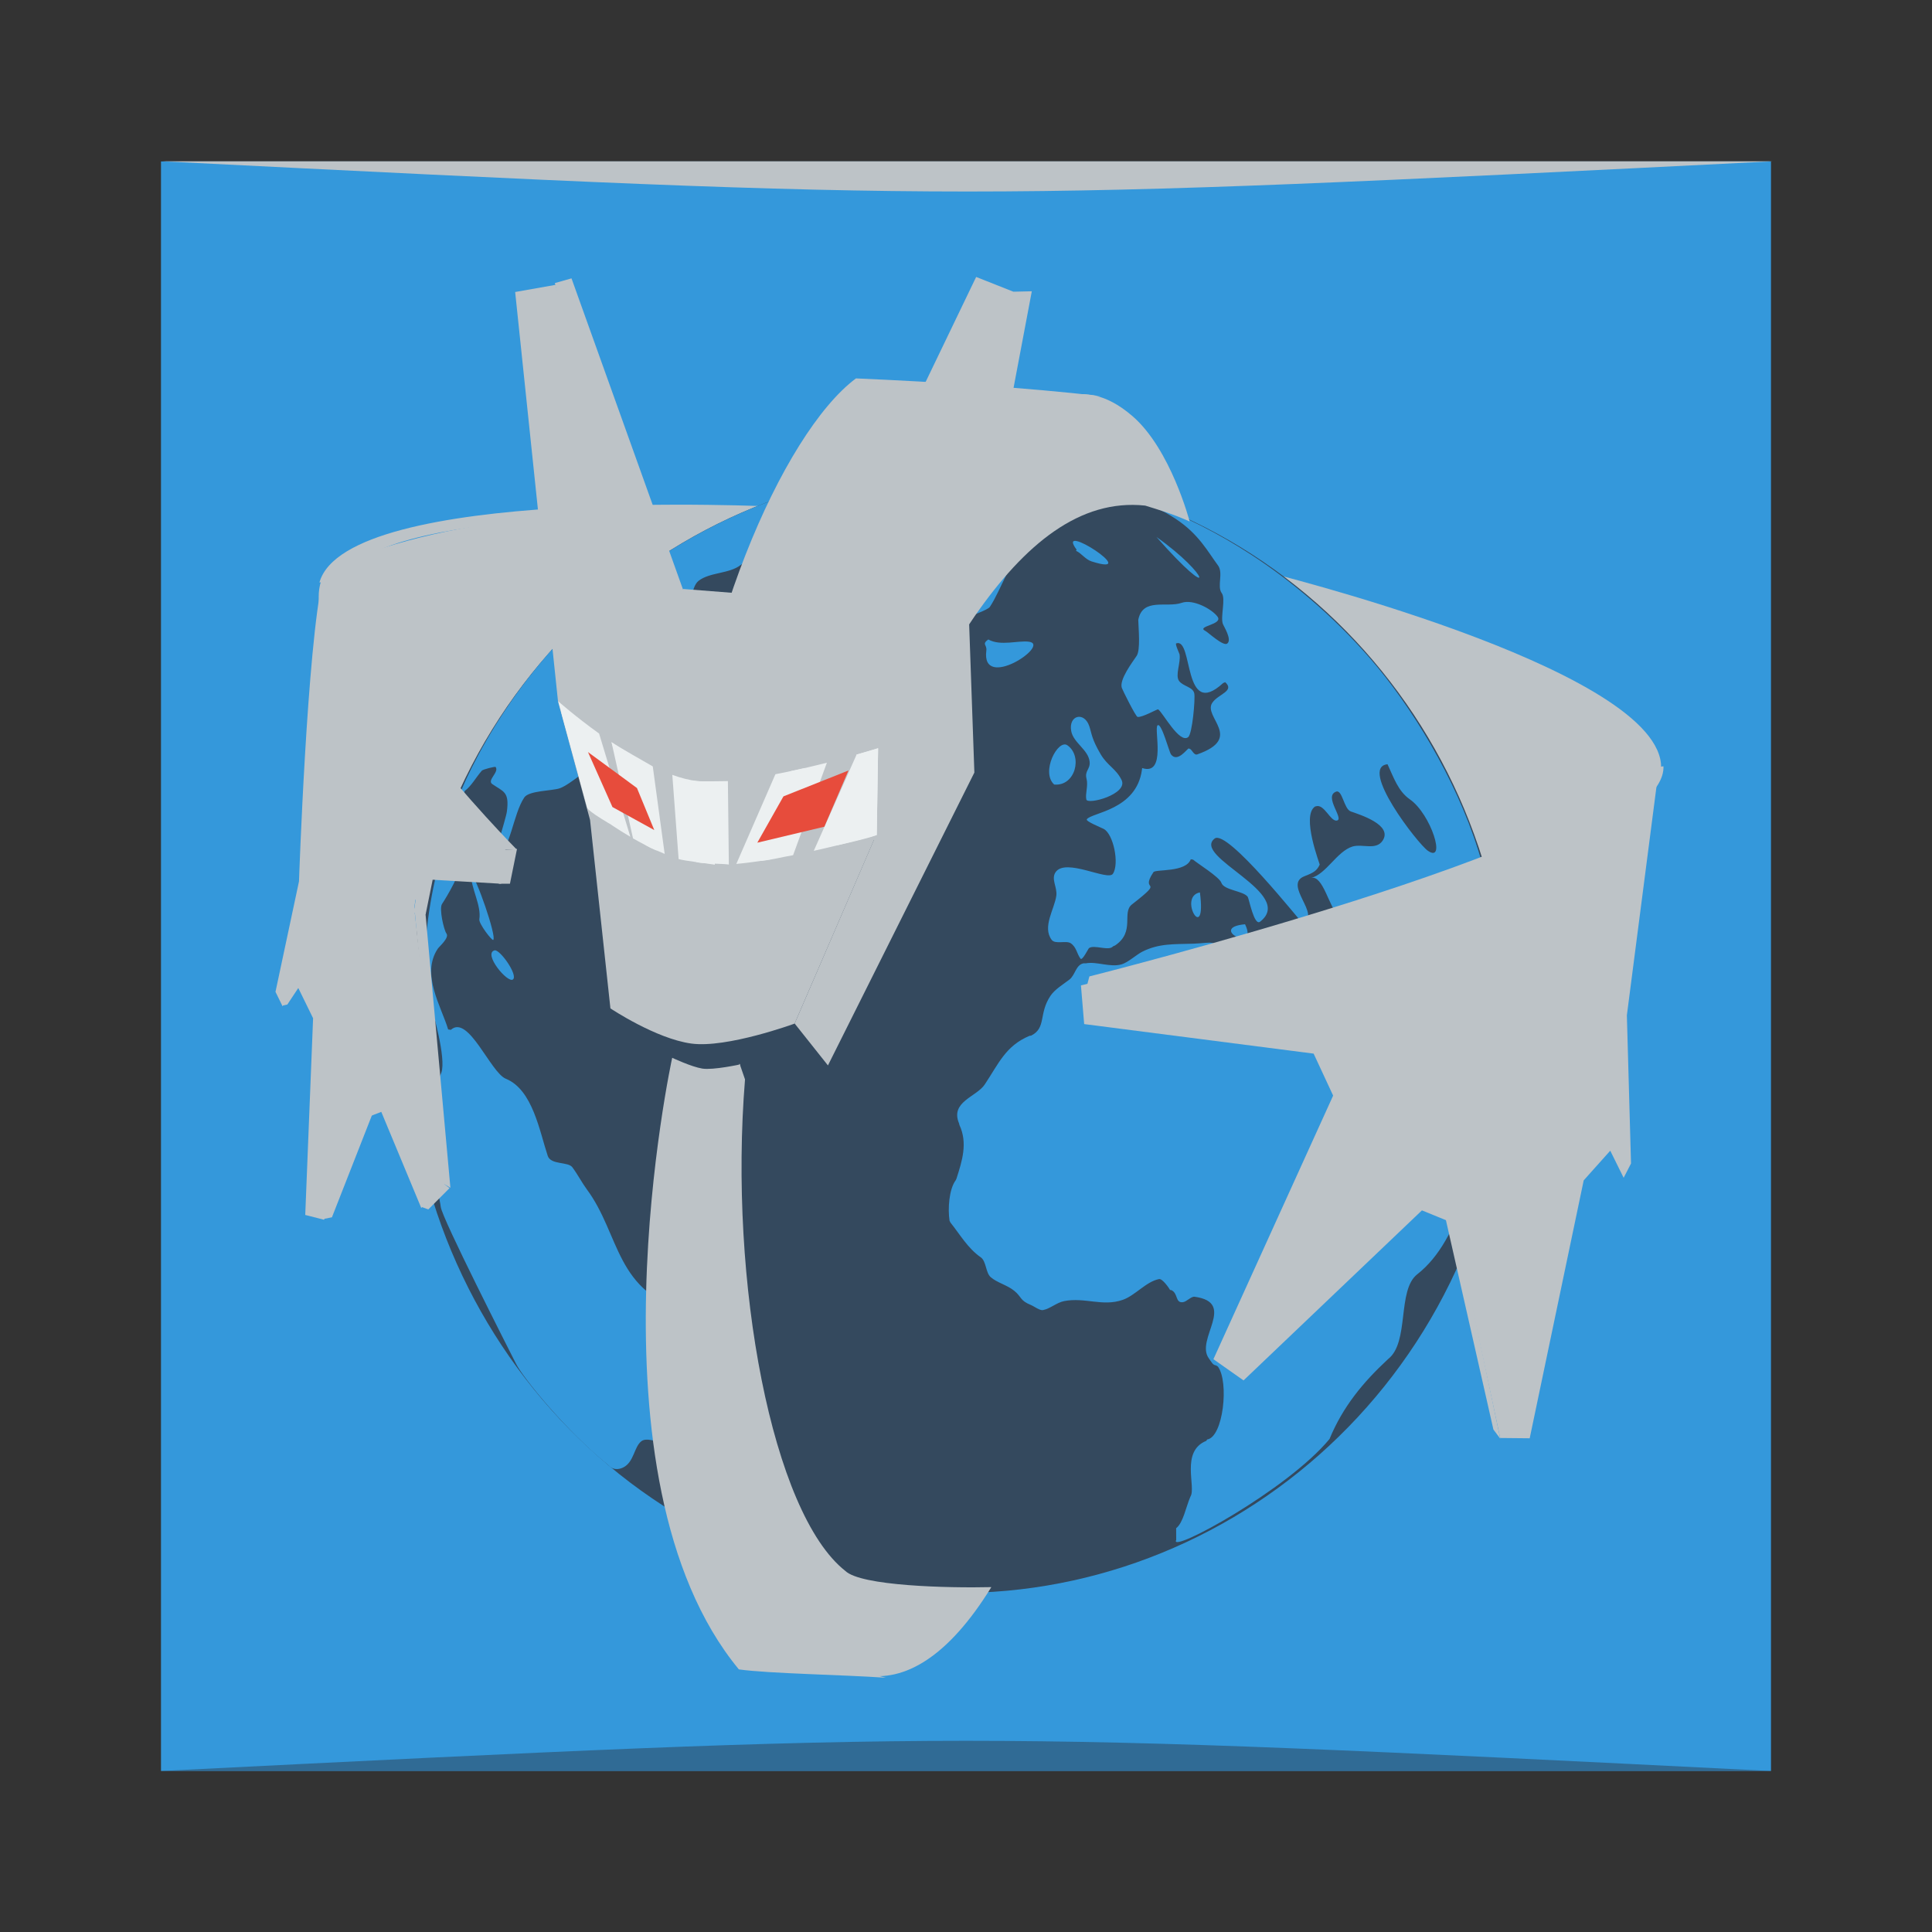 <?xml version="1.0" encoding="UTF-8" standalone="no"?>
<!-- Created with Inkscape (http://www.inkscape.org/) -->

<svg
   xmlns:dc="http://purl.org/dc/elements/1.1/"
   xmlns:cc="http://creativecommons.org/ns#"
   xmlns:rdf="http://www.w3.org/1999/02/22-rdf-syntax-ns#"
   xmlns:svg="http://www.w3.org/2000/svg"
   xmlns="http://www.w3.org/2000/svg"
   xmlns:sodipodi="http://sodipodi.sourceforge.net/DTD/sodipodi-0.dtd"
   xmlns:inkscape="http://www.inkscape.org/namespaces/inkscape"
   width="48"
   height="48"
   id="svg2"
   version="1.1"
   inkscape:version="0.91 r13725"
   sodipodi:docname="rekonq.svg">
  <rect width="100%" height="100%" fill="#333333" stroke="none"/>
  <defs
     id="defs4">
    <linearGradient
       id="linearGradient1374">
      <stop
         style="stop-color:#fef3c8;stop-opacity:1"
         offset="0"
         id="stop1376" />
      <stop
         style="stop-color:#ffffff;stop-opacity:1;"
         offset="1"
         id="stop1378" />
    </linearGradient>
  </defs>
  <sodipodi:namedview
     id="base"
     pagecolor="#ffffff"
     bordercolor="#666666"
     borderopacity="1.0"
     inkscape:pageopacity="0.0"
     inkscape:pageshadow="2"
     inkscape:zoom="16"
     inkscape:cx="23.851562"
     inkscape:cy="24.172018"
     inkscape:document-units="px"
     inkscape:current-layer="layer1"
     showgrid="true"
     inkscape:window-width="1366"
     inkscape:window-height="744"
     inkscape:window-x="0"
     inkscape:window-y="24"
     inkscape:window-maximized="1">
    <inkscape:grid
       type="xygrid"
       id="grid3232" />
  </sodipodi:namedview>
  <g
     inkscape:label="Capa 1"
     inkscape:groupmode="layer"
     id="layer1"
     transform="translate(0,-1004.362)">
    <rect
       style="fill:#3498db;fill-opacity:1;stroke:none"
       id="rect2991-1"
       width="40"
       height="39.989"
       x="4"
       y="-1048.362"
       ry="0"
       transform="scale(1,-1)" />
    <path
       style="opacity:0.5;fill:#2c3e50;fill-opacity:1;stroke:none"
       d="m 4,1048.362 0,0 c 20,-1 20,-1 40,0 z"
       id="path3257"
       inkscape:connector-curvature="0"
       sodipodi:nodetypes="cccc" />
    <path
       sodipodi:nodetypes="cccc"
       inkscape:connector-curvature="0"
       id="path4027"
       d="m 4.039,1008.37 0,0 c 20,1 20,1 40,0 z"
       style="opacity:1;fill:#bdc3c7;fill-opacity:1;stroke:none" />
    <g
       style="display:inline"
       id="g6541"
       transform="matrix(0.783,0,0,0.8,5.082,1009.128)">
      <g
         transform="translate(-16.852,-2.281)"
         style="display:inline"
         inkscape:label="BackItems"
         id="layer3">
        <g
           transform="matrix(0.105,0,0,0.105,3.885,-12.658)"
           id="g3149"
           style="display:inline">
          <g
             transform="translate(0,280)"
             id="g7038">
            <path
               inkscape:connector-curvature="0"
               style="fill:#bdc3c7;fill-opacity:1;stroke:none"
               d="m 274.057,107.621 10.343,-150.171 c -37.542,-1.168 -82.511,-0.794 -122.581,15.732 l -1.879,87.126 114.116,47.312 z"
               id="path6974"
               sodipodi:nodetypes="ccccc" />
          </g>
          <path
             inkscape:connector-curvature="0"
             style="fill:#bdc3c7;fill-opacity:1;stroke:none"
             d="m 166.282,255.59 c 12.172,-20.888 119.223,-17.77 119.223,-17.77 l 10.418,-2.429 c 0,0 -129.509,-6.278 -137.713,22.434 4.574,-0.543 4.205,0.124 8.072,-2.234 z"
             id="path3882"
             sodipodi:nodetypes="ccccc" />
        </g>
        <g
           transform="matrix(0.105,0,0,0.105,3.885,-12.658)"
           id="g3135"
           style="display:inline">
          <path
             inkscape:connector-curvature="0"
             style="fill:#bdc3c7;fill-opacity:1;stroke:none"
             d="M 558.659,309.451 548.155,390.796 471.358,412.743 426.474,247.542 c 44.068,21.32 100.052,23.88 132.185,61.91 z"
             id="path4010"
             sodipodi:nodetypes="ccccc" />
          <path
             inkscape:connector-curvature="0"
             style="fill:#bdc3c7;fill-opacity:1;stroke:none"
             d="m 390.269,373.743 c 0,0 159.345,-33.718 161.673,-60.735 2.328,-27.017 -105.843,-54.073 -105.843,-54.073 l -2.677,-4.443 c 0,0 117.056,28.039 120.186,56.833 3.092,28.445 -174.281,65.898 -174.281,65.898 l 0.942,-3.48 z"
             id="path3880"
             sodipodi:nodetypes="czcczcc" />
        </g>
      </g>
      <g
         transform="translate(-16.852,-2.281)"
         style="display:inline"
         inkscape:label="Globe"
         id="layer5">
        <path
           inkscape:connector-curvature="0"
           style="display:inline;fill:#34495e"
           id="path258"
           d="M 57.632,32.839 C 60.129,23.518 54.597,13.936 45.276,11.438 35.954,8.94 26.372,14.472 23.875,23.794 c -2.497,9.321 3.035,18.903 12.356,21.401 9.322,2.498 18.903,-3.034 21.402,-12.356 z" />
        <path
           inkscape:connector-curvature="0"
           sodipodi:nodetypes="cccccccsccssccssssssssccsssssccsccssssssssccssssccsccssccssccsssssssccsssssssccssssssssssssccsssssccssssccssssscsssscssccccccsssssccscsssssssscsssssssssccssccssccsssssssssccssccssssscsccssssccccsscssssccssscccsssccccscsccsssccsssccssccsccccccssssssssccssscccccccccsccssc"
           d="m 49.867,25.027 c -1.198,0.107 0.452,0.914 0,0 z M 48.435,24.038 c -0.721,0.136 0.221,1.659 0,0 z m -1.379,-11.038 c 1.913,2.126 1.709,1.182 0,0 z m -2.554,0.429 c 0.172,0.072 0.295,0.268 0.5,0.331 1.657,0.512 -1.196,-1.306 -0.478,-0.364 m -2.802,2.788 c 0.393,0.212 0.946,0.022 1.291,0.069 0.705,0.095 -1.528,1.553 -1.355,0.274 0.027,-0.201 -0.176,-0.188 0.103,-0.373 m -2.502,-3.082 c 0.592,0.725 -0.849,1.455 -1.241,2.031 -0.218,0.32 -0.269,0.77 -0.48,1.079 -0.157,0.231 0.263,0.654 0.233,0.876 -0.009,0.067 1.258,-0.649 1.521,-0.85 0.418,-0.319 2.348,-0.847 2.478,-1.037 0.356,-0.523 0.683,-1.559 1.175,-1.935 0.43,-0.328 -0.601,-0.455 -0.738,-0.522 -0.542,-0.266 -2.08,-0.401 -2.662,-0.201 -0.093,0.032 -0.308,0.482 -0.375,0.565 M 37.945,11.734 c 0.101,0.272 0.03,0.879 0.264,1.038 0.114,0.078 1.572,-0.324 1.823,-0.352 0.099,-0.011 0.93,0.022 0.879,-0.128 -0.085,-0.25 -0.939,-0.111 -1.128,-0.24 -0.199,-0.136 -0.836,-0.664 -1.074,-0.638 -0.341,0.038 -0.482,0.26 -0.764,0.319 z m -1.74,0.521 c 2.671,-0.805 1.048,-1.233 -0.091,-0.364 -0.294,0.224 -0.337,0.834 0.104,0.401 m -0.79,3.113 c -0.252,-0.84 0.838,-0.912 1.196,-1.439 0.266,-0.391 -0.08,-0.537 0.082,-0.868 0.085,-0.174 0.987,-0.778 1.134,-0.586 0.465,0.61 -0.257,1.049 -0.716,1.399 -0.204,0.155 0.125,0.726 -0.104,0.901 -0.411,0.314 -0.362,-0.346 -0.615,-0.259 -0.096,0.033 -0.114,0.385 -0.186,0.467 -0.208,0.236 -0.41,0.018 -0.524,0.105 -0.136,0.104 -0.074,0.257 -0.266,0.281 z m -1.234,3.017 c -1.389,0.106 -0.703,1.978 0.018,1.427 0.005,-0.004 -0.091,-0.235 -0.084,-0.293 0.016,-0.121 0.223,-0.239 0.162,-0.418 -0.013,-0.039 -0.438,-0.1 -0.268,-0.23 0.203,-0.155 0.456,-0.359 0.171,-0.487 z m -8.138,7.415 c -0.379,0.1 0.415,1.032 0.581,0.905 0.171,-0.131 -0.408,-0.935 -0.581,-0.905 z m -0.752,-2.371 c 0.007,0.469 0.336,0.971 0.267,1.408 -0.021,0.133 0.401,0.671 0.441,0.64 0.119,-0.091 -0.557,-2.002 -0.708,-2.048 z M 39.176,10.974 c -0.883,0.184 -4.706,0.797 -3.444,1.657 0.324,0.221 1.477,-0.847 1.648,-0.622 0.264,0.347 0.163,0.254 -0.198,0.554 l -0.081,0.077 c -1.941,0.489 0.131,0.639 -0.594,0.887 -0.744,0.255 -2.238,0.033 -2.648,0.346 -0.359,0.273 -0.976,0.218 -1.332,0.489 -0.263,0.201 -0.273,0.98 -0.313,1.277 -0.037,0.277 -0.804,0.613 -0.527,0.65 0.317,0.043 2.943,-1.9 3.123,-1.777 0.811,0.553 -0.34,0.918 -0.527,1.301 -0.105,0.215 0.908,0.031 0.871,-0.199 l 0.089,-0.005 c -0.058,0.179 -0.671,0.989 -0.573,1.506 0.049,0.26 0.315,0.627 0.104,0.788 -0.139,0.106 -0.29,0.264 -0.429,0.312 -0.225,0.077 -0.566,0.208 -0.769,0.23 -0.322,0.036 -0.491,-0.278 -0.624,-0.454 -0.157,-0.206 -1.502,0.059 -1.526,0.234 -0.024,0.178 0.674,-0.192 1.03,0.051 0.16,0.109 -0.301,0.589 -0.315,0.643 l -0.016,0.121 c -0.023,0.523 0.291,0.132 0.443,0.236 0.537,0.366 -1.315,0.551 -1.381,0.464 -0.163,-0.214 0.394,-0.552 0.343,-0.587 -0.446,-0.304 -1.071,0.429 -1.294,0.599 -0.215,0.164 -0.545,-0.065 -0.751,0.092 -0.312,0.238 -1.041,0.85 -1.36,0.96 -0.242,0.083 -0.98,0.069 -1.129,0.287 -0.362,0.532 -0.417,1.588 -0.936,1.985 -0.122,0.093 0.351,-1.3 0.385,-1.549 0.084,-0.623 -0.109,-0.612 -0.465,-0.854 -0.174,-0.119 0.23,-0.37 0.107,-0.531 -0.014,-0.018 -0.398,0.072 -0.438,0.117 -0.205,0.233 -0.323,0.466 -0.542,0.63 l -0.029,0.084 c -0.179,0.203 -0.879,1.62 -0.759,1.973 0.009,0.027 0.54,-0.154 0.647,0.158 0.083,0.243 -0.451,1.106 -0.579,1.294 -0.098,0.144 0.059,0.809 0.14,0.916 0.101,0.133 -0.228,0.404 -0.275,0.473 -0.541,0.795 0.116,1.803 0.329,2.507 l 0.086,0.012 c 0.558,-0.488 1.256,1.325 1.746,1.52 0.852,0.34 1.068,1.632 1.329,2.396 0.097,0.283 0.643,0.174 0.779,0.351 0.167,0.219 0.315,0.495 0.453,0.677 1.081,1.419 0.892,3.231 3.264,3.818 l 0.062,0.061 c 0.232,0.075 0.453,0.554 0.71,0.729 1.365,0.93 -0.057,1.261 -0.571,2.016 -0.256,0.377 -0.134,0.918 -0.384,1.285 -0.211,0.309 -1.054,-0.297 -1.343,-0.076 -0.234,0.178 -0.231,0.646 -0.575,0.814 -0.154,0.075 -0.333,0.079 -0.47,-0.068 C 28.316,40.758 26.96,39.114 26.737,38.68 c -0.223,-0.435 -2.35,-4.518 -2.39,-4.875 -0.04,-0.357 -0.667,-2.87 -0.501,-3.445 0.166,-0.576 0.353,-0.269 0.519,-0.721 0.167,-0.452 -0.296,-1.975 -0.296,-1.975 -0.717,-2.243 0.605,-5.769 0.666,-6.095 0.062,-0.326 1.288,-3.541 4.334,-6.255 2.338,-2.083 5.84,-4.053 10.119,-4.377 l -0.013,0.039 z m 4.635,9.714 c 0.674,0.06 0.912,-0.883 0.419,-1.219 -0.298,-0.203 -0.854,0.833 -0.419,1.219 z m 1.019,0.463 c 0.039,0.177 1.339,-0.165 1.119,-0.605 -0.179,-0.357 -0.447,-0.439 -0.665,-0.802 -0.291,-0.486 -0.28,-0.64 -0.358,-0.866 -0.16,-0.469 -0.668,-0.345 -0.574,0.151 0.069,0.364 0.542,0.575 0.584,0.95 0.026,0.238 -0.166,0.279 -0.098,0.532 0.058,0.215 -0.047,0.464 -0.007,0.641 l 0,0 z m -1.501,-10.117 c 0.777,0.24 1.14,0.275 1.896,0.495 0.564,0.164 0.595,0.191 1.163,0.368 0.676,0.21 0.796,0.231 1.281,0.542 0.729,0.468 1.025,1.03 1.339,1.443 0.18,0.236 -0.039,0.653 0.12,0.862 0.131,0.172 -0.044,0.725 0.033,0.95 0.027,0.08 0.303,0.492 0.141,0.616 -0.126,0.096 -0.606,-0.35 -0.693,-0.392 -0.309,-0.151 0.577,-0.192 0.383,-0.446 -0.177,-0.232 -0.771,-0.552 -1.136,-0.427 -0.472,0.162 -1.238,-0.173 -1.377,0.529 0.006,0.265 0.076,0.932 -0.052,1.119 -0.133,0.195 -0.557,0.738 -0.47,0.994 0.021,0.062 0.441,0.893 0.5,0.901 0.154,0.021 0.631,-0.251 0.653,-0.235 0.154,0.105 0.675,1.074 0.952,0.863 0.134,-0.102 0.227,-1.185 0.195,-1.354 -0.039,-0.207 -0.354,-0.22 -0.482,-0.389 -0.135,-0.177 0.061,-0.578 0.013,-0.832 -0.005,-0.024 -0.15,-0.322 -0.104,-0.337 0.549,-0.188 0.199,2.395 1.487,1.233 l 0.066,-0.028 c 0.316,0.278 -0.224,0.368 -0.41,0.641 -0.302,0.443 1.011,1.093 -0.477,1.602 -0.103,0.035 -0.166,-0.141 -0.226,-0.167 l -0.047,-0.019 c -0.056,0.024 -0.359,0.449 -0.56,0.186 -0.059,-0.078 -0.302,-0.997 -0.425,-0.903 -0.127,0.097 0.292,1.579 -0.49,1.327 l -0.006,0.049 c -0.171,1.263 -1.606,1.331 -1.75,1.543 -0.041,0.061 0.435,0.248 0.532,0.296 0.313,0.154 0.507,1.086 0.296,1.396 -0.16,0.235 -1.506,-0.509 -1.821,-0.047 -0.146,0.214 0.061,0.47 0.026,0.725 -0.056,0.415 -0.454,0.971 -0.148,1.373 0.113,0.149 0.464,0.01 0.607,0.107 0.184,0.125 0.186,0.316 0.308,0.477 0.057,0.075 0.246,-0.309 0.268,-0.325 0.16,-0.122 0.631,0.103 0.766,-0.058 l 0.066,-0.028 c 0.644,-0.427 0.2,-1.018 0.532,-1.272 1.109,-0.846 0.22,-0.324 0.682,-1.002 0.067,-0.099 1.027,0.016 1.185,-0.4 l 0.073,0.01 c 0.128,0.113 0.836,0.54 0.897,0.718 0.08,0.235 0.694,0.25 0.836,0.436 0.041,0.053 0.204,0.918 0.393,0.774 1.154,-0.88 -2.185,-2.016 -1.441,-2.583 0.4,-0.305 2.753,2.623 2.779,2.614 0.641,-0.219 -0.63,-1.184 0.074,-1.445 0.298,-0.112 0.389,-0.172 0.48,-0.358 0.008,-0.017 -0.593,-1.515 -0.148,-1.805 l 0.032,-0.008 c 0.261,-0.08 0.458,0.482 0.661,0.444 0.243,-0.046 -0.433,-0.758 -0.022,-0.899 0.197,-0.067 0.244,0.54 0.464,0.616 0.293,0.101 1.341,0.418 1.009,0.907 -0.21,0.308 -0.635,0.092 -0.953,0.181 -0.498,0.15 -0.843,0.869 -1.32,0.976 0.388,-0.1 0.578,0.938 0.859,1.137 l 0.308,-0.036 c 0.148,-0.086 0.771,-0.628 0.996,-0.475 0.137,0.094 0.479,1.275 0.396,1.671 -0.06,0.285 -0.104,0.421 -0.406,0.539 0.028,0.288 0.455,0.315 0.717,0.493 0.201,0.137 1.087,1.889 1.176,2.149 0.133,0.389 0.452,0.711 0.594,1.125 0.024,0.07 -0.027,0.528 0.148,0.468 0.73,-0.25 0.486,-1.898 0.929,-2.462 l 0.019,-0.047 c -0.033,-0.715 0.256,-1.936 -0.193,-2.526 -0.24,-0.316 -0.431,0.766 -0.446,0.723 -0.06,-0.175 -1.136,-1.084 -0.69,-1.424 0.211,-0.161 0.669,0.855 0.845,0.276 l 0.02,-0.072 0.515,-0.827 c 0,0 0.061,0.113 -0.479,-1.569 -0.723,-2.253 -2.143,-4.507 -3.429,-5.957 -1.197,-1.352 -2.56,-2.449 -3.758,-3.214 -2.093,-1.336 -4.269,-2.116 -6.756,-2.525 z m 4.35,33.121 c -0.209,0.43 3.541,-1.565 4.869,-3.143 0.421,-0.997 1.053,-1.751 1.857,-2.48 0.687,-0.524 0.279,-2.141 0.928,-2.636 1.403,-1.07 1.903,-3.604 2.091,-5.47 -0.159,0.183 -0.191,0.691 -0.37,0.827 -0.675,0.515 -2.263,-4.339 -2.99,-4.783 l -0.296,0.035 c -0.654,0.381 -1.311,-0.239 -1.857,-0.052 -0.512,0.175 -0.097,0.942 -0.389,1.042 -0.302,0.103 -2.363,-0.913 -2.336,-1.112 0.009,-0.068 0.03,-0.134 0.002,-0.199 l -0.016,-0.137 c -0.207,-0.589 -0.345,-0.435 -0.937,-0.417 -0.629,0.02 -1.095,-0.012 -1.624,0.247 -0.187,0.091 -0.452,0.334 -0.66,0.395 -0.357,0.104 -0.791,-0.097 -1.138,-0.031 l -0.07,-7.34e-4 c -0.246,0.046 -0.263,0.363 -0.446,0.503 -0.2,0.152 -0.464,0.302 -0.605,0.508 -0.381,0.559 -0.123,0.996 -0.615,1.236 l -0.044,0.003 c -0.762,0.311 -0.979,0.856 -1.426,1.514 -0.264,0.387 -1.104,0.534 -0.814,1.209 l 0.011,0.046 c 0.27,0.567 0.084,1.122 -0.093,1.667 l -0.024,0.05 c -0.215,0.284 -0.254,0.894 -0.196,1.258 l 0.028,0.056 c 0.308,0.377 0.55,0.799 0.962,1.08 0.177,0.121 0.154,0.474 0.313,0.614 0.195,0.172 0.524,0.245 0.751,0.427 0.246,0.197 0.169,0.297 0.529,0.441 0.103,0.041 0.278,0.177 0.383,0.157 0.228,-0.043 0.433,-0.234 0.67,-0.279 0.662,-0.126 1.22,0.18 1.86,-0.039 0.395,-0.135 0.741,-0.567 1.151,-0.645 0.105,-0.02 0.314,0.272 0.35,0.338 l 0.043,0.006 c 0.219,0.103 0.116,0.402 0.363,0.374 0.123,-0.014 0.262,-0.185 0.374,-0.169 1.352,0.183 0.004,1.327 0.453,1.917 0.092,0.121 0.118,0.201 0.226,0.215 l 0.057,0.034 c 0.362,0.471 0.172,2.199 -0.341,2.267 l -0.023,0.041 c -0.834,0.328 -0.313,1.451 -0.507,1.735 -0.142,0.322 -0.228,0.812 -0.452,0.979 l 0,0 0.002,0.373 0,4.1e-5 z M 54.388,20.058 c 0.196,0.411 0.334,0.835 0.71,1.091 0.669,0.456 1.168,2.003 0.568,1.594 -0.32,-0.218 -2.2,-2.594 -1.278,-2.685 z"
           style="fill:#3498db;fill-opacity:1;stroke:none"
           id="path3516" />
      </g>
      <g
         transform="translate(-16.852,-2.281)"
         style="display:inline"
         inkscape:label="ForeItems"
         id="layer6">
        <g
           id="g6709"
           transform="matrix(0.105,0,0,0.105,-42.388,-12.658)">
          <path
             inkscape:connector-curvature="0"
             style="fill:#bdc3c7;fill-opacity:1;stroke:none"
             d="m 1003.684,312.672 c -61.135,38.559 -174.652,64.314 -174.652,64.314 l 0.973,11.445 69.341,8.738 5.896,12.414 -36.179,77.966 9.101,6.275 53.912,-50.295 9.771,3.912 13.874,63.411 8.919,0.086 16.319,-76.284 8.023,-8.775 4.049,8.013 2.226,-4.232 -1.254,-43.825 9.681,-73.164 z"
             id="path3838"
             sodipodi:nodetypes="ccccccccccccccccc" />
          <path
             inkscape:connector-curvature="0"
             style="fill:#bdc3c7;fill-opacity:1;stroke:none"
             d="m 938.629,443.415 3.46,3.723 13.65,63.914 -2.067,-2.708 -15.044,-64.929 z"
             id="path3870"
             sodipodi:nodetypes="ccccc" />
        </g>
        <path
           inkscape:connector-curvature="0"
           style="fill:#bdc3c7;fill-opacity:1;stroke:none"
           d="m 44.928,26.647 c 0,0 16.683,-4.104 17.002,-6.387 l 1.214,-0.138 c 0.103,3.109 -18.315,6.891 -18.315,6.891 l 0.099,-0.366 z"
           id="path3126"
           sodipodi:nodetypes="ccccc" />
        <path
           inkscape:connector-curvature="0"
           sodipodi:nodetypes="ccccc"
           id="path3886-3-4-6"
           d="m 21.868,30.843 -1.249,3.338 0.275,-0.053 1.331,-3.323 -0.357,0.037 z"
           style="display:inline;fill:#bdc3c7;fill-opacity:1;stroke:none" />
        <path
           inkscape:connector-curvature="0"
           sodipodi:nodetypes="ccccc"
           id="path3886-3-4-6-9"
           d="m 19.847,26.668 -0.522,0.886 0.154,-0.034 0.501,-0.74 -0.134,-0.112 z"
           style="display:inline;fill:#bdc3c7;fill-opacity:1;stroke:none" />
        <path
           inkscape:connector-curvature="0"
           sodipodi:nodetypes="ccccccccccccccccc"
           id="path3878"
           d="m 26.412,22.725 -0.149,1.044 -2.61,-0.149 -0.149,0.895 0.97,8.576 -0.746,0.746 -1.268,-2.983 -0.597,0.224 -1.219,3.126 -0.597,-0.149 0.249,-6.109 -0.522,-1.044 -0.447,0.671 -0.224,-0.447 0.746,-3.431 c 0,0 0.254,-7.304 0.758,-9.409 0.535,3.292 3.186,6.052 5.804,8.44 z"
           style="fill:#bdc3c7;fill-opacity:1;stroke:none" />
        <path
           inkscape:connector-curvature="0"
           id="path3886"
           d="m 26.356,22.725 -0.168,1.044 0.354,0 0.224,-1.081 -0.41,0.037 z"
           style="fill:#bdc3c7;fill-opacity:1;stroke:none" />
        <path
           inkscape:connector-curvature="0"
           id="path3886-3"
           d="m 23.667,23.57 -0.181,1.097 0.381,0.053 0.224,-1.081 -0.423,-0.068 z"
           style="display:inline;fill:#bdc3c7;fill-opacity:1;stroke:none"
           sodipodi:nodetypes="ccccc" />
        <path
           inkscape:connector-curvature="0"
           sodipodi:nodetypes="ccccc"
           id="path3910"
           d="m 23.519,24.615 0.343,0.079 0.791,8.517 -0.316,-0.185 -0.817,-8.411 z"
           style="fill:#bdc3c7;stroke:none" />
        <path
           inkscape:connector-curvature="0"
           sodipodi:nodetypes="ccccc"
           id="path3886-3-4"
           d="m 24.399,33.05 -0.669,0.754 0.222,0.079 0.672,-0.66 -0.226,-0.174 z"
           style="display:inline;fill:#bdc3c7;fill-opacity:1;stroke:none" />
        <path
           inkscape:connector-curvature="0"
           style="fill:#bdc3c7;fill-opacity:1;stroke:none"
           d="m 26.298,22.718 0.464,-0.007 c 0,0 -6.449,-6.381 -5.355,-8.54 l -0.857,0.196 c -0.85,2.52 5.695,8.35 5.748,8.35 l 0,-8e-6 z"
           id="path3143"
           sodipodi:nodetypes="cccccc" />
        <g
           transform="matrix(0.105,0,0,0.105,17.164,29.68)"
           id="g3691"
           style="display:inline">
          <path
             inkscape:connector-curvature="0"
             style="display:inline;fill:#bdc3c7;fill-opacity:1;stroke:none"
             d="m 258.973,-200.994 c -20.235,1.212 -54.036,78.848 -73.716,127.722 l 2.869,17.125 c 26.322,-58.087 53.721,-116.12 93.155,-111.994 9.162,2.722 11.385,3.833 13.439,4.703 0,0 -5.714,-21.457 -17.349,-31.225 -8.596,-7.217 -14.674,-6.553 -18.397,-6.33 z"
             id="path3689"
             sodipodi:nodetypes="cccccsc" />
          <path
             inkscape:connector-curvature="0"
             style="display:inline;fill:#bdc3c7;fill-opacity:1;stroke:none"
             d="m 184.517,-67.342 -42.921,-1.45 c 2.913,-59.72 30.096,-120.782 52.284,-136.97 24.054,1.018 51.442,2.702 73.967,5.248 -33.698,-1.525 -72.28,110.227 -83.33,133.172 z"
             id="path3691"
             sodipodi:nodetypes="ccccc" />
        </g>
      </g>
      <g
         transform="translate(-16.852,-2.281)"
         style="display:inline"
         inkscape:label="HeadAndTail"
         id="layer10">
        <g
           transform="matrix(0.105,0,0,0.105,33.991,29.47)"
           id="g3673"
           style="display:inline">
          <path
             inkscape:connector-curvature="0"
             style="display:inline;fill:#bdc3c7;fill-opacity:1;stroke:none"
             d="m 15.09,-12.956 23.94,-54.278 1.186,-26.462 41.083,-135.712 5.465,-0.124 -18.949,98.1 1.59,44.246 -44.249,86.623 -10.066,-12.393 z"
             id="path2867"
             sodipodi:nodetypes="ccccccccc" />
          <path
             style="display:inline;fill:#bdc3c7;fill-opacity:1;stroke:none"
             inkscape:connector-curvature="0"
             d="m -30.421,-121.076 11.854,-20.048 -33.77,-92.227 -5.027,1.394 26.943,110.881 z"
             id="path3876"
             sodipodi:nodetypes="ccccc" />
          <path
             inkscape:connector-curvature="0"
             sodipodi:nodetypes="ccccc"
             id="path3059"
             d="m -31.128,-121.783 56.748,1.538 2.732,-17.64 -46.919,-3.593 -12.562,19.694 z"
             style="display:inline;fill:#bdc3c7;fill-opacity:1;stroke:none" />
          <path
             inkscape:connector-curvature="0"
             style="display:inline;fill:#bdc3c7;fill-opacity:1;stroke:none"
             d="m 15.089,-12.935 c 0,0 -20.467,7.349 -31.225,5.905 C -26.894,-8.474 -40.578,-17.43 -40.578,-17.43 l -6.155,-55.726 -9.681,-35.036 -12.951,-121.123 12.161,-2.106 31.165,100.859 43.261,3.997 52.72,-107.201 11.657,4.517 -41.588,135.398 -0.471,25.523"
             id="path2865"
             sodipodi:nodetypes="czccccccccccc" />
          <g
             id="g7439">
            <path
               inkscape:connector-curvature="0"
               style="display:inline;fill:#ecf0f1;fill-opacity:1;stroke:none"
               d="m 103.656,131.75 8.75,31.344 c 0,0 5.494,4.397 13.031,8.719 L 116,141.281 C 108.807,136.22 103.656,131.75 103.656,131.75 Z m 16.094,12.094 6.5,28.438 c 2.243,1.259 4.633,2.484 7.125,3.594 l -6.812,-27.844 c -2.357,-1.347 -4.633,-2.748 -6.812,-4.188 z m 80.562,1.781 c 0,0 -2.522,0.766 -6.5,1.875 l -12.938,28.469 c 10.536,-2.296 19.031,-4.688 19.031,-4.688 L 200.312,145.625 Z m -22.188,5.844 c -2.875,0.652 -5.849,1.281 -8.844,1.844 l -11.812,26.531 c 3.19,-0.285 6.587,-0.745 10.062,-1.312 l 10.594,-27.062 z m -40,2.031 1.906,24.906 c 1.663,0.517 9.299,1.361 10.946,1.659 l -0.821,-24.503 c -1.617,0.01 -3.119,-0.065 -4.5,-0.219 -2.386,-0.265 -4.932,-0.921 -7.531,-1.844 z"
               transform="translate(-160,-240)"
               id="path7410"
               sodipodi:nodetypes="ccccccccccccccccccccccccsc" />
            <path
               inkscape:connector-curvature="0"
               sodipodi:nodetypes="ccccccccccccccccccccccccscc"
               id="path7435"
               d="m -56.344,-108.25 8.75,31.344 c 0,0 -0.77,0.534 6.768,4.855 l -14.702,-33.317 -0.816,-2.882 z m 16.094,12.094 10.369,30.492 c 2.243,1.259 3.205,1.428 5.698,2.538 l -3.596,-25.874 c -2.357,-1.347 -10.292,-5.716 -12.471,-7.156 z m 80.562,1.781 c 0,0 -2.522,0.766 -6.5,1.875 l -5.833,26.831 c 10.536,-2.296 11.927,-3.05 11.927,-3.05 L 40.312,-94.375 Z m -15.477,4.285 c -2.875,0.652 -7.745,1.904 -10.74,2.466 l -9.178,26.572 c 3.19,-0.285 6.229,-1.119 9.704,-1.686 l 10.214,-27.352 z m -42.084,4.942 2.6,24.444 c 1.663,0.517 8.21,0.434 9.858,0.732 l -0.288,-24.681 c -1.617,0.01 -7.884,0.15 -9.265,-0.003 -2.386,-0.265 -0.306,0.432 -2.905,-0.491 l 0,-1.7e-4 z"
               style="display:inline;fill:#ecf0f1;fill-opacity:1;stroke:none" />
          </g>
          <g
             id="g7545">
            <g
               id="g7547"
               transform="translate(-320,0)">
              <path
                 inkscape:connector-curvature="0"
                 sodipodi:nodetypes="ccccc"
                 id="path7549"
                 d="m 323.813,-66.439 20.254,-4.724 7.296,-16.63 -19.652,7.657 -7.898,13.697 z"
                 style="display:inline;fill:#e74c3c;fill-opacity:1;stroke:none" />
            </g>
            <g
               id="g7555"
               transform="translate(-40,0)">
              <path
                 inkscape:connector-curvature="0"
                 sodipodi:nodetypes="ccccc"
                 id="path7557"
                 d="M 12.679,-70.167 7.442,-82.605 -7.358,-93.24 0.039,-76.98 12.679,-70.167 Z"
                 style="display:inline;fill:#e74c3c;fill-opacity:1;stroke:none" />
            </g>
          </g>
        </g>
        <g
           id="g3273"
           style="display:inline"
           transform="matrix(0.105,0,0,0.105,3.885,-37.898)">
          <path
             inkscape:connector-curvature="0"
             style="fill:#bdc3c7;fill-opacity:1;stroke:none"
             d="m 285.167,640.486 c -31.865,107.742 23.818,237.857 76.091,154.855 -13.12,0.305 -39.463,-0.325 -44.141,-4.804 -22.039,-16.977 -35.285,-85.293 -30.298,-145.357 l -1.652,-4.694 z"
             id="path2818"
             sodipodi:nodetypes="ccccc" />
          <path
             inkscape:connector-curvature="0"
             style="fill:#bdc3c7;fill-opacity:1;stroke:none"
             d="m 285.342,640.741 c 0,0 -8.164,1.747 -11.441,1.232 -3.277,-0.515 -9.088,-3.192 -9.088,-3.192 0,0 -27.719,124.175 20.149,180.896 9.344,1.263 31.27,1.569 44.455,2.475 -46.529,-10.527 -55.05,-94.796 -44.076,-181.412 z"
             id="path3693"
             sodipodi:nodetypes="czzccc" />
        </g>
      </g>
    </g>
  </g>
</svg>
